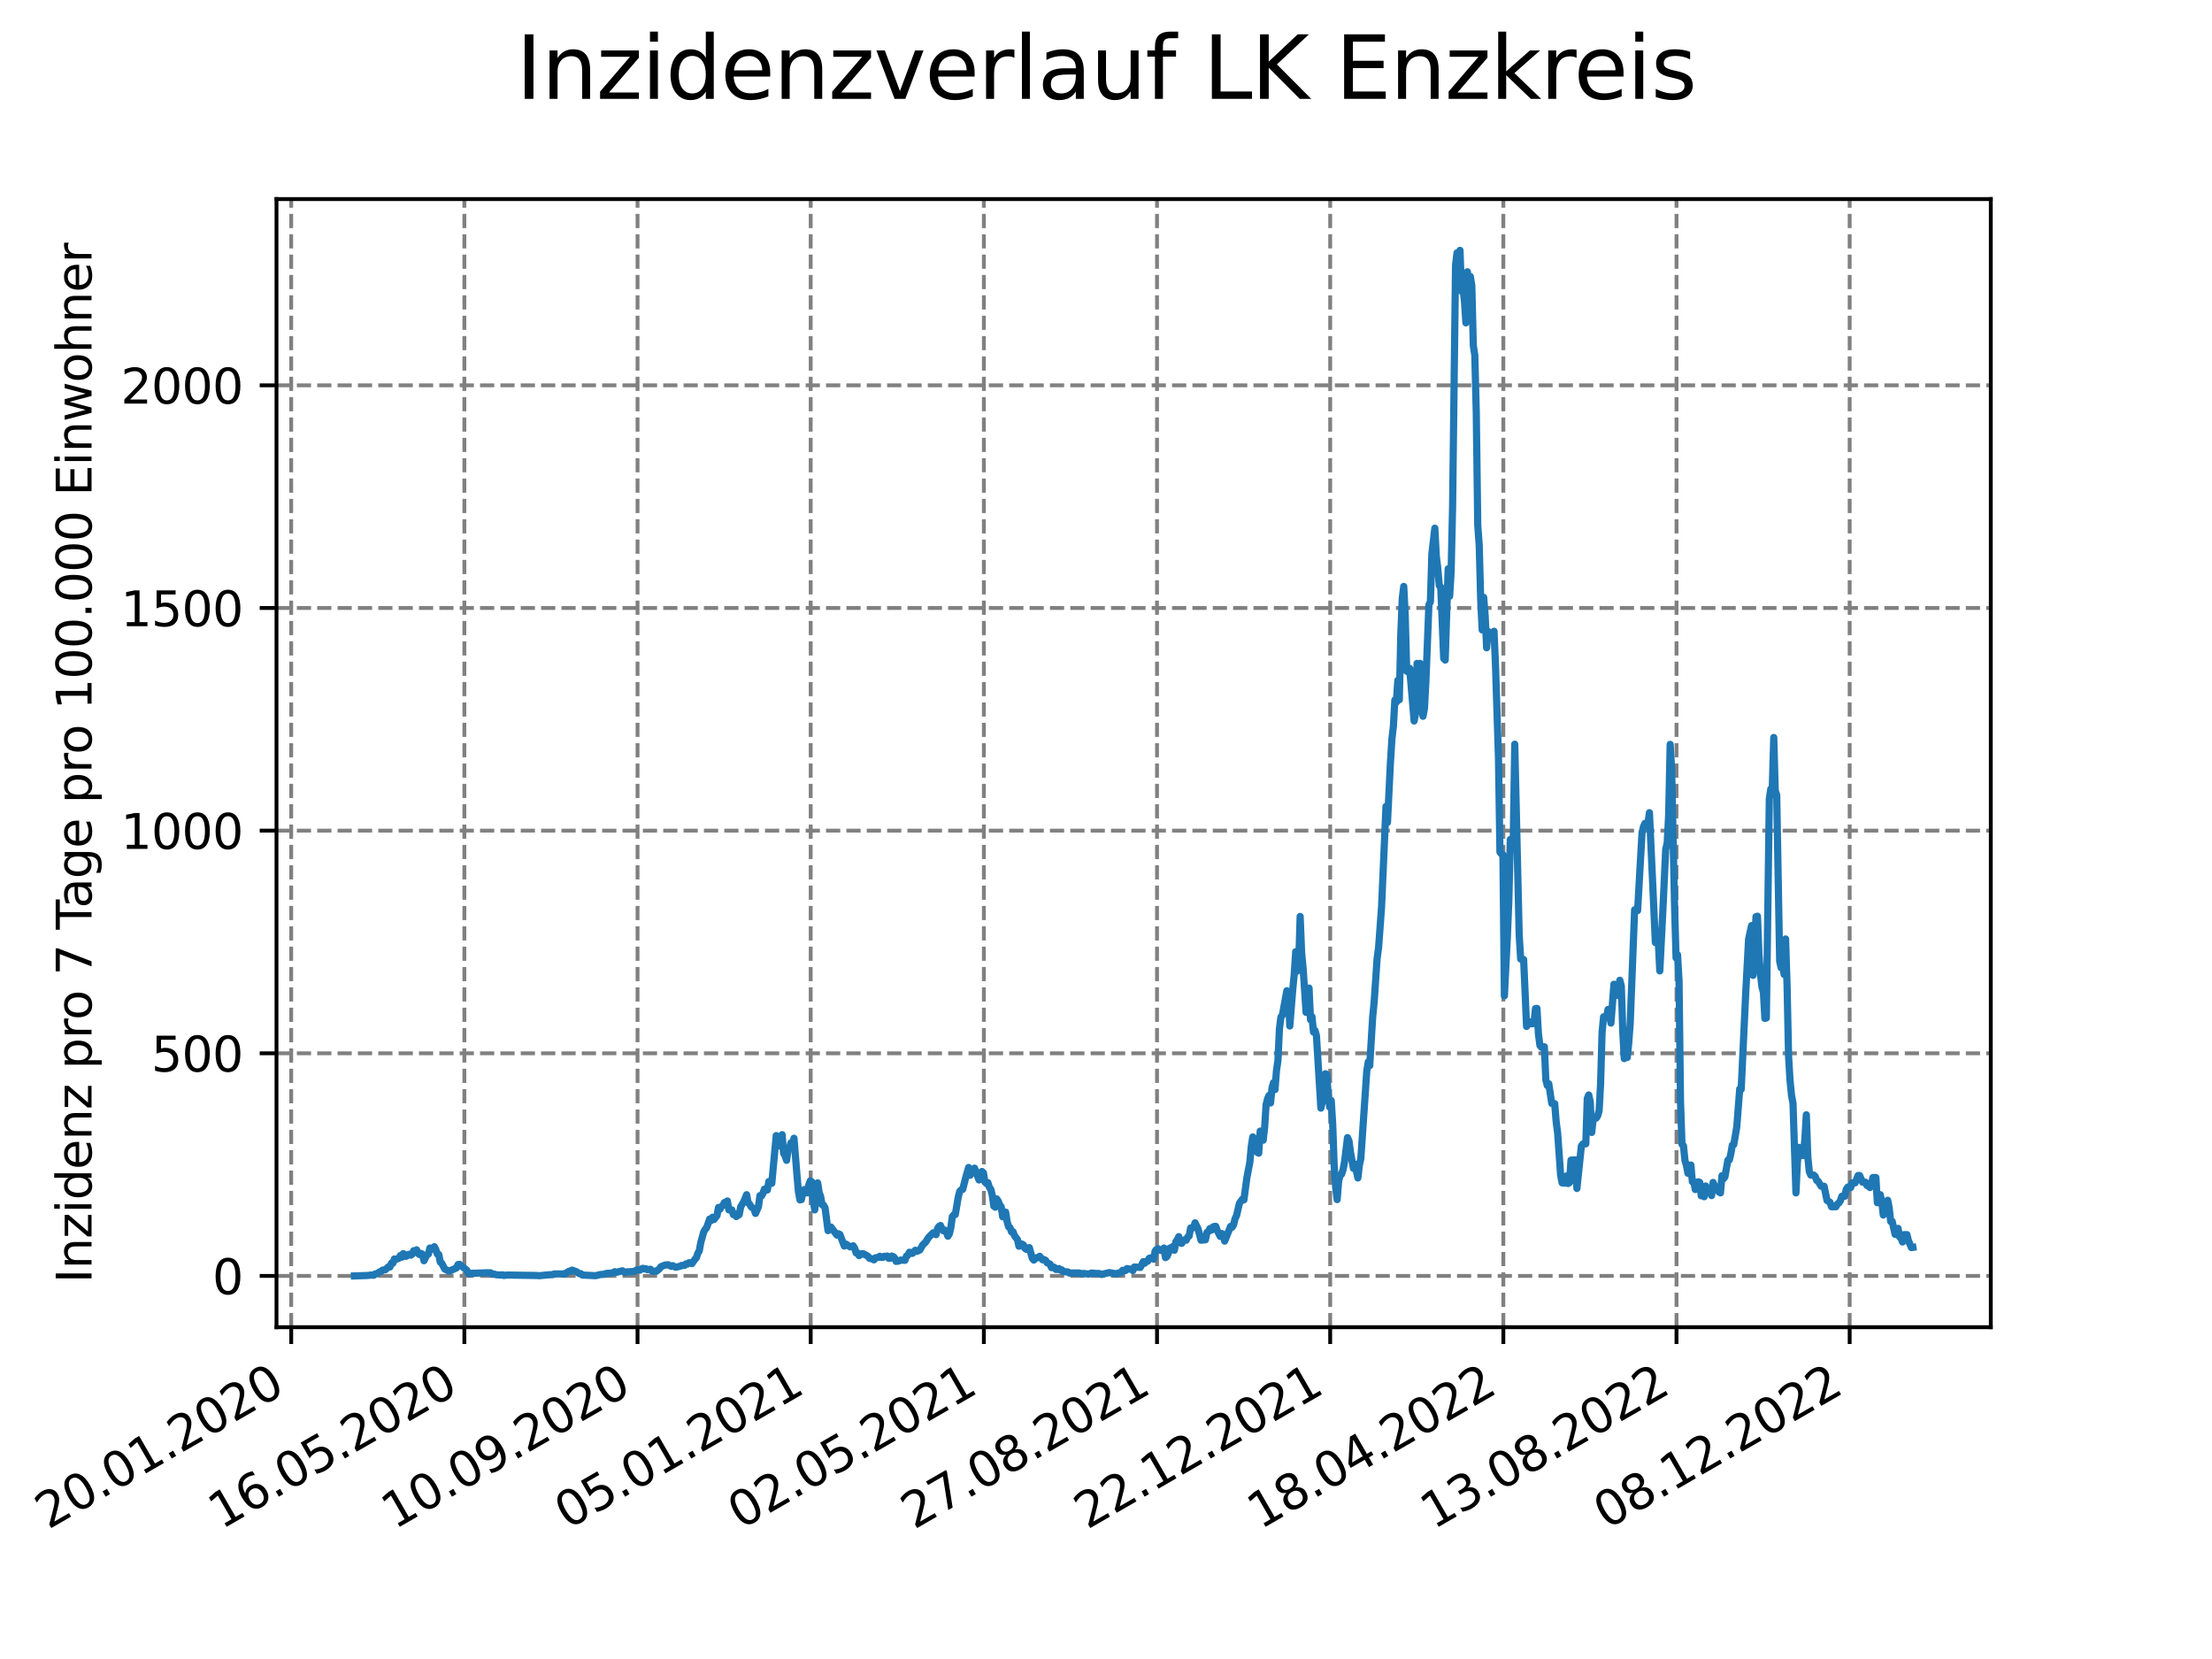 <?xml version="1.0" encoding="utf-8" standalone="no"?>
<!DOCTYPE svg PUBLIC "-//W3C//DTD SVG 1.1//EN"
  "http://www.w3.org/Graphics/SVG/1.1/DTD/svg11.dtd">
<svg xmlns:xlink="http://www.w3.org/1999/xlink" width="460.8pt" height="345.6pt" viewBox="0 0 460.8 345.6" xmlns="http://www.w3.org/2000/svg" version="1.1">
 <defs>
  <style type="text/css">*{stroke-linejoin: round; stroke-linecap: butt}</style>
 </defs>
 <g id="figure_1">
  <g id="patch_1">
   <path d="M 0 345.6 
L 460.8 345.6 
L 460.8 0 
L 0 0 
z
" style="fill: #ffffff"/>
  </g>
  <g id="axes_1">
   <g id="patch_2">
    <path d="M 57.6 276.48 
L 414.72 276.48 
L 414.72 41.472 
L 57.6 41.472 
z
" style="fill: #ffffff"/>
   </g>
   <g id="matplotlib.axis_1">
    <g id="xtick_1">
     <g id="line2d_1">
      <path d="M 60.665 276.48 
L 60.665 41.472 
" clip-path="url(#p23dcf745fb)" style="fill: none; stroke-dasharray: 2.96,1.28; stroke-dashoffset: 0; stroke: #808080; stroke-width: 0.8"/>
     </g>
     <g id="line2d_2">
      <defs>
       <path id="mf1418460cc" d="M 0 0 
L 0 3.5 
" style="stroke: #000000; stroke-width: 0.8"/>
      </defs>
      <g>
       <use xlink:href="#mf1418460cc" x="60.665" y="276.48" style="stroke: #000000; stroke-width: 0.8"/>
      </g>
     </g>
     <g id="text_1">
      <!-- 20.01.2020 -->
      <g transform="translate(10.04 318.689) rotate(-30) scale(0.1 -0.1)">
       <defs>
        <path id="DejaVuSans-32" d="M 1228 531 
L 3431 531 
L 3431 0 
L 469 0 
L 469 531 
Q 828 903 1448 1529 
Q 2069 2156 2228 2338 
Q 2531 2678 2651 2914 
Q 2772 3150 2772 3378 
Q 2772 3750 2511 3984 
Q 2250 4219 1831 4219 
Q 1534 4219 1204 4116 
Q 875 4013 500 3803 
L 500 4441 
Q 881 4594 1212 4672 
Q 1544 4750 1819 4750 
Q 2544 4750 2975 4387 
Q 3406 4025 3406 3419 
Q 3406 3131 3298 2873 
Q 3191 2616 2906 2266 
Q 2828 2175 2409 1742 
Q 1991 1309 1228 531 
z
" transform="scale(0.016)"/>
        <path id="DejaVuSans-30" d="M 2034 4250 
Q 1547 4250 1301 3770 
Q 1056 3291 1056 2328 
Q 1056 1369 1301 889 
Q 1547 409 2034 409 
Q 2525 409 2770 889 
Q 3016 1369 3016 2328 
Q 3016 3291 2770 3770 
Q 2525 4250 2034 4250 
z
M 2034 4750 
Q 2819 4750 3233 4129 
Q 3647 3509 3647 2328 
Q 3647 1150 3233 529 
Q 2819 -91 2034 -91 
Q 1250 -91 836 529 
Q 422 1150 422 2328 
Q 422 3509 836 4129 
Q 1250 4750 2034 4750 
z
" transform="scale(0.016)"/>
        <path id="DejaVuSans-2e" d="M 684 794 
L 1344 794 
L 1344 0 
L 684 0 
L 684 794 
z
" transform="scale(0.016)"/>
        <path id="DejaVuSans-31" d="M 794 531 
L 1825 531 
L 1825 4091 
L 703 3866 
L 703 4441 
L 1819 4666 
L 2450 4666 
L 2450 531 
L 3481 531 
L 3481 0 
L 794 0 
L 794 531 
z
" transform="scale(0.016)"/>
       </defs>
       <use xlink:href="#DejaVuSans-32"/>
       <use xlink:href="#DejaVuSans-30" x="63.623"/>
       <use xlink:href="#DejaVuSans-2e" x="127.246"/>
       <use xlink:href="#DejaVuSans-30" x="159.033"/>
       <use xlink:href="#DejaVuSans-31" x="222.656"/>
       <use xlink:href="#DejaVuSans-2e" x="286.279"/>
       <use xlink:href="#DejaVuSans-32" x="318.066"/>
       <use xlink:href="#DejaVuSans-30" x="381.689"/>
       <use xlink:href="#DejaVuSans-32" x="445.312"/>
       <use xlink:href="#DejaVuSans-30" x="508.936"/>
      </g>
     </g>
    </g>
    <g id="xtick_2">
     <g id="line2d_3">
      <path d="M 96.738 276.48 
L 96.738 41.472 
" clip-path="url(#p23dcf745fb)" style="fill: none; stroke-dasharray: 2.96,1.28; stroke-dashoffset: 0; stroke: #808080; stroke-width: 0.8"/>
     </g>
     <g id="line2d_4">
      <g>
       <use xlink:href="#mf1418460cc" x="96.738" y="276.48" style="stroke: #000000; stroke-width: 0.8"/>
      </g>
     </g>
     <g id="text_2">
      <!-- 16.05.2020 -->
      <g transform="translate(46.113 318.689) rotate(-30) scale(0.1 -0.1)">
       <defs>
        <path id="DejaVuSans-36" d="M 2113 2584 
Q 1688 2584 1439 2293 
Q 1191 2003 1191 1497 
Q 1191 994 1439 701 
Q 1688 409 2113 409 
Q 2538 409 2786 701 
Q 3034 994 3034 1497 
Q 3034 2003 2786 2293 
Q 2538 2584 2113 2584 
z
M 3366 4563 
L 3366 3988 
Q 3128 4100 2886 4159 
Q 2644 4219 2406 4219 
Q 1781 4219 1451 3797 
Q 1122 3375 1075 2522 
Q 1259 2794 1537 2939 
Q 1816 3084 2150 3084 
Q 2853 3084 3261 2657 
Q 3669 2231 3669 1497 
Q 3669 778 3244 343 
Q 2819 -91 2113 -91 
Q 1303 -91 875 529 
Q 447 1150 447 2328 
Q 447 3434 972 4092 
Q 1497 4750 2381 4750 
Q 2619 4750 2861 4703 
Q 3103 4656 3366 4563 
z
" transform="scale(0.016)"/>
        <path id="DejaVuSans-35" d="M 691 4666 
L 3169 4666 
L 3169 4134 
L 1269 4134 
L 1269 2991 
Q 1406 3038 1543 3061 
Q 1681 3084 1819 3084 
Q 2600 3084 3056 2656 
Q 3513 2228 3513 1497 
Q 3513 744 3044 326 
Q 2575 -91 1722 -91 
Q 1428 -91 1123 -41 
Q 819 9 494 109 
L 494 744 
Q 775 591 1075 516 
Q 1375 441 1709 441 
Q 2250 441 2565 725 
Q 2881 1009 2881 1497 
Q 2881 1984 2565 2268 
Q 2250 2553 1709 2553 
Q 1456 2553 1204 2497 
Q 953 2441 691 2322 
L 691 4666 
z
" transform="scale(0.016)"/>
       </defs>
       <use xlink:href="#DejaVuSans-31"/>
       <use xlink:href="#DejaVuSans-36" x="63.623"/>
       <use xlink:href="#DejaVuSans-2e" x="127.246"/>
       <use xlink:href="#DejaVuSans-30" x="159.033"/>
       <use xlink:href="#DejaVuSans-35" x="222.656"/>
       <use xlink:href="#DejaVuSans-2e" x="286.279"/>
       <use xlink:href="#DejaVuSans-32" x="318.066"/>
       <use xlink:href="#DejaVuSans-30" x="381.689"/>
       <use xlink:href="#DejaVuSans-32" x="445.312"/>
       <use xlink:href="#DejaVuSans-30" x="508.936"/>
      </g>
     </g>
    </g>
    <g id="xtick_3">
     <g id="line2d_5">
      <path d="M 132.811 276.48 
L 132.811 41.472 
" clip-path="url(#p23dcf745fb)" style="fill: none; stroke-dasharray: 2.96,1.28; stroke-dashoffset: 0; stroke: #808080; stroke-width: 0.8"/>
     </g>
     <g id="line2d_6">
      <g>
       <use xlink:href="#mf1418460cc" x="132.811" y="276.48" style="stroke: #000000; stroke-width: 0.8"/>
      </g>
     </g>
     <g id="text_3">
      <!-- 10.09.2020 -->
      <g transform="translate(82.185 318.689) rotate(-30) scale(0.1 -0.1)">
       <defs>
        <path id="DejaVuSans-39" d="M 703 97 
L 703 672 
Q 941 559 1184 500 
Q 1428 441 1663 441 
Q 2288 441 2617 861 
Q 2947 1281 2994 2138 
Q 2813 1869 2534 1725 
Q 2256 1581 1919 1581 
Q 1219 1581 811 2004 
Q 403 2428 403 3163 
Q 403 3881 828 4315 
Q 1253 4750 1959 4750 
Q 2769 4750 3195 4129 
Q 3622 3509 3622 2328 
Q 3622 1225 3098 567 
Q 2575 -91 1691 -91 
Q 1453 -91 1209 -44 
Q 966 3 703 97 
z
M 1959 2075 
Q 2384 2075 2632 2365 
Q 2881 2656 2881 3163 
Q 2881 3666 2632 3958 
Q 2384 4250 1959 4250 
Q 1534 4250 1286 3958 
Q 1038 3666 1038 3163 
Q 1038 2656 1286 2365 
Q 1534 2075 1959 2075 
z
" transform="scale(0.016)"/>
       </defs>
       <use xlink:href="#DejaVuSans-31"/>
       <use xlink:href="#DejaVuSans-30" x="63.623"/>
       <use xlink:href="#DejaVuSans-2e" x="127.246"/>
       <use xlink:href="#DejaVuSans-30" x="159.033"/>
       <use xlink:href="#DejaVuSans-39" x="222.656"/>
       <use xlink:href="#DejaVuSans-2e" x="286.279"/>
       <use xlink:href="#DejaVuSans-32" x="318.066"/>
       <use xlink:href="#DejaVuSans-30" x="381.689"/>
       <use xlink:href="#DejaVuSans-32" x="445.312"/>
       <use xlink:href="#DejaVuSans-30" x="508.936"/>
      </g>
     </g>
    </g>
    <g id="xtick_4">
     <g id="line2d_7">
      <path d="M 168.883 276.48 
L 168.883 41.472 
" clip-path="url(#p23dcf745fb)" style="fill: none; stroke-dasharray: 2.96,1.28; stroke-dashoffset: 0; stroke: #808080; stroke-width: 0.8"/>
     </g>
     <g id="line2d_8">
      <g>
       <use xlink:href="#mf1418460cc" x="168.883" y="276.48" style="stroke: #000000; stroke-width: 0.8"/>
      </g>
     </g>
     <g id="text_4">
      <!-- 05.01.2021 -->
      <g transform="translate(118.258 318.689) rotate(-30) scale(0.1 -0.1)">
       <use xlink:href="#DejaVuSans-30"/>
       <use xlink:href="#DejaVuSans-35" x="63.623"/>
       <use xlink:href="#DejaVuSans-2e" x="127.246"/>
       <use xlink:href="#DejaVuSans-30" x="159.033"/>
       <use xlink:href="#DejaVuSans-31" x="222.656"/>
       <use xlink:href="#DejaVuSans-2e" x="286.279"/>
       <use xlink:href="#DejaVuSans-32" x="318.066"/>
       <use xlink:href="#DejaVuSans-30" x="381.689"/>
       <use xlink:href="#DejaVuSans-32" x="445.312"/>
       <use xlink:href="#DejaVuSans-31" x="508.936"/>
      </g>
     </g>
    </g>
    <g id="xtick_5">
     <g id="line2d_9">
      <path d="M 204.956 276.48 
L 204.956 41.472 
" clip-path="url(#p23dcf745fb)" style="fill: none; stroke-dasharray: 2.96,1.28; stroke-dashoffset: 0; stroke: #808080; stroke-width: 0.8"/>
     </g>
     <g id="line2d_10">
      <g>
       <use xlink:href="#mf1418460cc" x="204.956" y="276.48" style="stroke: #000000; stroke-width: 0.8"/>
      </g>
     </g>
     <g id="text_5">
      <!-- 02.05.2021 -->
      <g transform="translate(154.331 318.689) rotate(-30) scale(0.1 -0.1)">
       <use xlink:href="#DejaVuSans-30"/>
       <use xlink:href="#DejaVuSans-32" x="63.623"/>
       <use xlink:href="#DejaVuSans-2e" x="127.246"/>
       <use xlink:href="#DejaVuSans-30" x="159.033"/>
       <use xlink:href="#DejaVuSans-35" x="222.656"/>
       <use xlink:href="#DejaVuSans-2e" x="286.279"/>
       <use xlink:href="#DejaVuSans-32" x="318.066"/>
       <use xlink:href="#DejaVuSans-30" x="381.689"/>
       <use xlink:href="#DejaVuSans-32" x="445.312"/>
       <use xlink:href="#DejaVuSans-31" x="508.936"/>
      </g>
     </g>
    </g>
    <g id="xtick_6">
     <g id="line2d_11">
      <path d="M 241.029 276.48 
L 241.029 41.472 
" clip-path="url(#p23dcf745fb)" style="fill: none; stroke-dasharray: 2.96,1.28; stroke-dashoffset: 0; stroke: #808080; stroke-width: 0.8"/>
     </g>
     <g id="line2d_12">
      <g>
       <use xlink:href="#mf1418460cc" x="241.029" y="276.48" style="stroke: #000000; stroke-width: 0.8"/>
      </g>
     </g>
     <g id="text_6">
      <!-- 27.08.2021 -->
      <g transform="translate(190.404 318.689) rotate(-30) scale(0.1 -0.1)">
       <defs>
        <path id="DejaVuSans-37" d="M 525 4666 
L 3525 4666 
L 3525 4397 
L 1831 0 
L 1172 0 
L 2766 4134 
L 525 4134 
L 525 4666 
z
" transform="scale(0.016)"/>
        <path id="DejaVuSans-38" d="M 2034 2216 
Q 1584 2216 1326 1975 
Q 1069 1734 1069 1313 
Q 1069 891 1326 650 
Q 1584 409 2034 409 
Q 2484 409 2743 651 
Q 3003 894 3003 1313 
Q 3003 1734 2745 1975 
Q 2488 2216 2034 2216 
z
M 1403 2484 
Q 997 2584 770 2862 
Q 544 3141 544 3541 
Q 544 4100 942 4425 
Q 1341 4750 2034 4750 
Q 2731 4750 3128 4425 
Q 3525 4100 3525 3541 
Q 3525 3141 3298 2862 
Q 3072 2584 2669 2484 
Q 3125 2378 3379 2068 
Q 3634 1759 3634 1313 
Q 3634 634 3220 271 
Q 2806 -91 2034 -91 
Q 1263 -91 848 271 
Q 434 634 434 1313 
Q 434 1759 690 2068 
Q 947 2378 1403 2484 
z
M 1172 3481 
Q 1172 3119 1398 2916 
Q 1625 2713 2034 2713 
Q 2441 2713 2670 2916 
Q 2900 3119 2900 3481 
Q 2900 3844 2670 4047 
Q 2441 4250 2034 4250 
Q 1625 4250 1398 4047 
Q 1172 3844 1172 3481 
z
" transform="scale(0.016)"/>
       </defs>
       <use xlink:href="#DejaVuSans-32"/>
       <use xlink:href="#DejaVuSans-37" x="63.623"/>
       <use xlink:href="#DejaVuSans-2e" x="127.246"/>
       <use xlink:href="#DejaVuSans-30" x="159.033"/>
       <use xlink:href="#DejaVuSans-38" x="222.656"/>
       <use xlink:href="#DejaVuSans-2e" x="286.279"/>
       <use xlink:href="#DejaVuSans-32" x="318.066"/>
       <use xlink:href="#DejaVuSans-30" x="381.689"/>
       <use xlink:href="#DejaVuSans-32" x="445.312"/>
       <use xlink:href="#DejaVuSans-31" x="508.936"/>
      </g>
     </g>
    </g>
    <g id="xtick_7">
     <g id="line2d_13">
      <path d="M 277.102 276.48 
L 277.102 41.472 
" clip-path="url(#p23dcf745fb)" style="fill: none; stroke-dasharray: 2.96,1.28; stroke-dashoffset: 0; stroke: #808080; stroke-width: 0.8"/>
     </g>
     <g id="line2d_14">
      <g>
       <use xlink:href="#mf1418460cc" x="277.102" y="276.48" style="stroke: #000000; stroke-width: 0.8"/>
      </g>
     </g>
     <g id="text_7">
      <!-- 22.12.2021 -->
      <g transform="translate(226.476 318.689) rotate(-30) scale(0.1 -0.1)">
       <use xlink:href="#DejaVuSans-32"/>
       <use xlink:href="#DejaVuSans-32" x="63.623"/>
       <use xlink:href="#DejaVuSans-2e" x="127.246"/>
       <use xlink:href="#DejaVuSans-31" x="159.033"/>
       <use xlink:href="#DejaVuSans-32" x="222.656"/>
       <use xlink:href="#DejaVuSans-2e" x="286.279"/>
       <use xlink:href="#DejaVuSans-32" x="318.066"/>
       <use xlink:href="#DejaVuSans-30" x="381.689"/>
       <use xlink:href="#DejaVuSans-32" x="445.312"/>
       <use xlink:href="#DejaVuSans-31" x="508.936"/>
      </g>
     </g>
    </g>
    <g id="xtick_8">
     <g id="line2d_15">
      <path d="M 313.174 276.48 
L 313.174 41.472 
" clip-path="url(#p23dcf745fb)" style="fill: none; stroke-dasharray: 2.96,1.28; stroke-dashoffset: 0; stroke: #808080; stroke-width: 0.8"/>
     </g>
     <g id="line2d_16">
      <g>
       <use xlink:href="#mf1418460cc" x="313.174" y="276.48" style="stroke: #000000; stroke-width: 0.8"/>
      </g>
     </g>
     <g id="text_8">
      <!-- 18.04.2022 -->
      <g transform="translate(262.549 318.689) rotate(-30) scale(0.1 -0.1)">
       <defs>
        <path id="DejaVuSans-34" d="M 2419 4116 
L 825 1625 
L 2419 1625 
L 2419 4116 
z
M 2253 4666 
L 3047 4666 
L 3047 1625 
L 3713 1625 
L 3713 1100 
L 3047 1100 
L 3047 0 
L 2419 0 
L 2419 1100 
L 313 1100 
L 313 1709 
L 2253 4666 
z
" transform="scale(0.016)"/>
       </defs>
       <use xlink:href="#DejaVuSans-31"/>
       <use xlink:href="#DejaVuSans-38" x="63.623"/>
       <use xlink:href="#DejaVuSans-2e" x="127.246"/>
       <use xlink:href="#DejaVuSans-30" x="159.033"/>
       <use xlink:href="#DejaVuSans-34" x="222.656"/>
       <use xlink:href="#DejaVuSans-2e" x="286.279"/>
       <use xlink:href="#DejaVuSans-32" x="318.066"/>
       <use xlink:href="#DejaVuSans-30" x="381.689"/>
       <use xlink:href="#DejaVuSans-32" x="445.312"/>
       <use xlink:href="#DejaVuSans-32" x="508.936"/>
      </g>
     </g>
    </g>
    <g id="xtick_9">
     <g id="line2d_17">
      <path d="M 349.247 276.48 
L 349.247 41.472 
" clip-path="url(#p23dcf745fb)" style="fill: none; stroke-dasharray: 2.96,1.28; stroke-dashoffset: 0; stroke: #808080; stroke-width: 0.8"/>
     </g>
     <g id="line2d_18">
      <g>
       <use xlink:href="#mf1418460cc" x="349.247" y="276.48" style="stroke: #000000; stroke-width: 0.8"/>
      </g>
     </g>
     <g id="text_9">
      <!-- 13.08.2022 -->
      <g transform="translate(298.622 318.689) rotate(-30) scale(0.1 -0.1)">
       <defs>
        <path id="DejaVuSans-33" d="M 2597 2516 
Q 3050 2419 3304 2112 
Q 3559 1806 3559 1356 
Q 3559 666 3084 287 
Q 2609 -91 1734 -91 
Q 1441 -91 1130 -33 
Q 819 25 488 141 
L 488 750 
Q 750 597 1062 519 
Q 1375 441 1716 441 
Q 2309 441 2620 675 
Q 2931 909 2931 1356 
Q 2931 1769 2642 2001 
Q 2353 2234 1838 2234 
L 1294 2234 
L 1294 2753 
L 1863 2753 
Q 2328 2753 2575 2939 
Q 2822 3125 2822 3475 
Q 2822 3834 2567 4026 
Q 2313 4219 1838 4219 
Q 1578 4219 1281 4162 
Q 984 4106 628 3988 
L 628 4550 
Q 988 4650 1302 4700 
Q 1616 4750 1894 4750 
Q 2613 4750 3031 4423 
Q 3450 4097 3450 3541 
Q 3450 3153 3228 2886 
Q 3006 2619 2597 2516 
z
" transform="scale(0.016)"/>
       </defs>
       <use xlink:href="#DejaVuSans-31"/>
       <use xlink:href="#DejaVuSans-33" x="63.623"/>
       <use xlink:href="#DejaVuSans-2e" x="127.246"/>
       <use xlink:href="#DejaVuSans-30" x="159.033"/>
       <use xlink:href="#DejaVuSans-38" x="222.656"/>
       <use xlink:href="#DejaVuSans-2e" x="286.279"/>
       <use xlink:href="#DejaVuSans-32" x="318.066"/>
       <use xlink:href="#DejaVuSans-30" x="381.689"/>
       <use xlink:href="#DejaVuSans-32" x="445.312"/>
       <use xlink:href="#DejaVuSans-32" x="508.936"/>
      </g>
     </g>
    </g>
    <g id="xtick_10">
     <g id="line2d_19">
      <path d="M 385.32 276.48 
L 385.32 41.472 
" clip-path="url(#p23dcf745fb)" style="fill: none; stroke-dasharray: 2.96,1.28; stroke-dashoffset: 0; stroke: #808080; stroke-width: 0.8"/>
     </g>
     <g id="line2d_20">
      <g>
       <use xlink:href="#mf1418460cc" x="385.32" y="276.48" style="stroke: #000000; stroke-width: 0.8"/>
      </g>
     </g>
     <g id="text_10">
      <!-- 08.12.2022 -->
      <g transform="translate(334.694 318.689) rotate(-30) scale(0.1 -0.1)">
       <use xlink:href="#DejaVuSans-30"/>
       <use xlink:href="#DejaVuSans-38" x="63.623"/>
       <use xlink:href="#DejaVuSans-2e" x="127.246"/>
       <use xlink:href="#DejaVuSans-31" x="159.033"/>
       <use xlink:href="#DejaVuSans-32" x="222.656"/>
       <use xlink:href="#DejaVuSans-2e" x="286.279"/>
       <use xlink:href="#DejaVuSans-32" x="318.066"/>
       <use xlink:href="#DejaVuSans-30" x="381.689"/>
       <use xlink:href="#DejaVuSans-32" x="445.312"/>
       <use xlink:href="#DejaVuSans-32" x="508.936"/>
      </g>
     </g>
    </g>
   </g>
   <g id="matplotlib.axis_2">
    <g id="ytick_1">
     <g id="line2d_21">
      <path d="M 57.6 265.798 
L 414.72 265.798 
" clip-path="url(#p23dcf745fb)" style="fill: none; stroke-dasharray: 2.96,1.28; stroke-dashoffset: 0; stroke: #808080; stroke-width: 0.8"/>
     </g>
     <g id="line2d_22">
      <defs>
       <path id="m7617a4b801" d="M 0 0 
L -3.5 0 
" style="stroke: #000000; stroke-width: 0.8"/>
      </defs>
      <g>
       <use xlink:href="#m7617a4b801" x="57.6" y="265.798" style="stroke: #000000; stroke-width: 0.8"/>
      </g>
     </g>
     <g id="text_11">
      <!-- 0 -->
      <g transform="translate(44.237 269.597) scale(0.1 -0.1)">
       <use xlink:href="#DejaVuSans-30"/>
      </g>
     </g>
    </g>
    <g id="ytick_2">
     <g id="line2d_23">
      <path d="M 57.6 219.416 
L 414.72 219.416 
" clip-path="url(#p23dcf745fb)" style="fill: none; stroke-dasharray: 2.96,1.28; stroke-dashoffset: 0; stroke: #808080; stroke-width: 0.8"/>
     </g>
     <g id="line2d_24">
      <g>
       <use xlink:href="#m7617a4b801" x="57.6" y="219.416" style="stroke: #000000; stroke-width: 0.8"/>
      </g>
     </g>
     <g id="text_12">
      <!-- 500 -->
      <g transform="translate(31.512 223.216) scale(0.1 -0.1)">
       <use xlink:href="#DejaVuSans-35"/>
       <use xlink:href="#DejaVuSans-30" x="63.623"/>
       <use xlink:href="#DejaVuSans-30" x="127.246"/>
      </g>
     </g>
    </g>
    <g id="ytick_3">
     <g id="line2d_25">
      <path d="M 57.6 173.035 
L 414.72 173.035 
" clip-path="url(#p23dcf745fb)" style="fill: none; stroke-dasharray: 2.96,1.28; stroke-dashoffset: 0; stroke: #808080; stroke-width: 0.8"/>
     </g>
     <g id="line2d_26">
      <g>
       <use xlink:href="#m7617a4b801" x="57.6" y="173.035" style="stroke: #000000; stroke-width: 0.8"/>
      </g>
     </g>
     <g id="text_13">
      <!-- 1000 -->
      <g transform="translate(25.15 176.834) scale(0.1 -0.1)">
       <use xlink:href="#DejaVuSans-31"/>
       <use xlink:href="#DejaVuSans-30" x="63.623"/>
       <use xlink:href="#DejaVuSans-30" x="127.246"/>
       <use xlink:href="#DejaVuSans-30" x="190.869"/>
      </g>
     </g>
    </g>
    <g id="ytick_4">
     <g id="line2d_27">
      <path d="M 57.6 126.653 
L 414.72 126.653 
" clip-path="url(#p23dcf745fb)" style="fill: none; stroke-dasharray: 2.96,1.28; stroke-dashoffset: 0; stroke: #808080; stroke-width: 0.8"/>
     </g>
     <g id="line2d_28">
      <g>
       <use xlink:href="#m7617a4b801" x="57.6" y="126.653" style="stroke: #000000; stroke-width: 0.8"/>
      </g>
     </g>
     <g id="text_14">
      <!-- 1500 -->
      <g transform="translate(25.15 130.453) scale(0.1 -0.1)">
       <use xlink:href="#DejaVuSans-31"/>
       <use xlink:href="#DejaVuSans-35" x="63.623"/>
       <use xlink:href="#DejaVuSans-30" x="127.246"/>
       <use xlink:href="#DejaVuSans-30" x="190.869"/>
      </g>
     </g>
    </g>
    <g id="ytick_5">
     <g id="line2d_29">
      <path d="M 57.6 80.272 
L 414.72 80.272 
" clip-path="url(#p23dcf745fb)" style="fill: none; stroke-dasharray: 2.96,1.28; stroke-dashoffset: 0; stroke: #808080; stroke-width: 0.8"/>
     </g>
     <g id="line2d_30">
      <g>
       <use xlink:href="#m7617a4b801" x="57.6" y="80.272" style="stroke: #000000; stroke-width: 0.8"/>
      </g>
     </g>
     <g id="text_15">
      <!-- 2000 -->
      <g transform="translate(25.15 84.071) scale(0.1 -0.1)">
       <use xlink:href="#DejaVuSans-32"/>
       <use xlink:href="#DejaVuSans-30" x="63.623"/>
       <use xlink:href="#DejaVuSans-30" x="127.246"/>
       <use xlink:href="#DejaVuSans-30" x="190.869"/>
      </g>
     </g>
    </g>
    <g id="text_16">
     <!-- Inzidenz pro 7 Tage pro 100.000 Einwohner -->
     <g transform="translate(19.07 267.301) rotate(-90) scale(0.1 -0.1)">
      <defs>
       <path id="DejaVuSans-49" d="M 628 4666 
L 1259 4666 
L 1259 0 
L 628 0 
L 628 4666 
z
" transform="scale(0.016)"/>
       <path id="DejaVuSans-6e" d="M 3513 2113 
L 3513 0 
L 2938 0 
L 2938 2094 
Q 2938 2591 2744 2837 
Q 2550 3084 2163 3084 
Q 1697 3084 1428 2787 
Q 1159 2491 1159 1978 
L 1159 0 
L 581 0 
L 581 3500 
L 1159 3500 
L 1159 2956 
Q 1366 3272 1645 3428 
Q 1925 3584 2291 3584 
Q 2894 3584 3203 3211 
Q 3513 2838 3513 2113 
z
" transform="scale(0.016)"/>
       <path id="DejaVuSans-7a" d="M 353 3500 
L 3084 3500 
L 3084 2975 
L 922 459 
L 3084 459 
L 3084 0 
L 275 0 
L 275 525 
L 2438 3041 
L 353 3041 
L 353 3500 
z
" transform="scale(0.016)"/>
       <path id="DejaVuSans-69" d="M 603 3500 
L 1178 3500 
L 1178 0 
L 603 0 
L 603 3500 
z
M 603 4863 
L 1178 4863 
L 1178 4134 
L 603 4134 
L 603 4863 
z
" transform="scale(0.016)"/>
       <path id="DejaVuSans-64" d="M 2906 2969 
L 2906 4863 
L 3481 4863 
L 3481 0 
L 2906 0 
L 2906 525 
Q 2725 213 2448 61 
Q 2172 -91 1784 -91 
Q 1150 -91 751 415 
Q 353 922 353 1747 
Q 353 2572 751 3078 
Q 1150 3584 1784 3584 
Q 2172 3584 2448 3432 
Q 2725 3281 2906 2969 
z
M 947 1747 
Q 947 1113 1208 752 
Q 1469 391 1925 391 
Q 2381 391 2643 752 
Q 2906 1113 2906 1747 
Q 2906 2381 2643 2742 
Q 2381 3103 1925 3103 
Q 1469 3103 1208 2742 
Q 947 2381 947 1747 
z
" transform="scale(0.016)"/>
       <path id="DejaVuSans-65" d="M 3597 1894 
L 3597 1613 
L 953 1613 
Q 991 1019 1311 708 
Q 1631 397 2203 397 
Q 2534 397 2845 478 
Q 3156 559 3463 722 
L 3463 178 
Q 3153 47 2828 -22 
Q 2503 -91 2169 -91 
Q 1331 -91 842 396 
Q 353 884 353 1716 
Q 353 2575 817 3079 
Q 1281 3584 2069 3584 
Q 2775 3584 3186 3129 
Q 3597 2675 3597 1894 
z
M 3022 2063 
Q 3016 2534 2758 2815 
Q 2500 3097 2075 3097 
Q 1594 3097 1305 2825 
Q 1016 2553 972 2059 
L 3022 2063 
z
" transform="scale(0.016)"/>
       <path id="DejaVuSans-20" transform="scale(0.016)"/>
       <path id="DejaVuSans-70" d="M 1159 525 
L 1159 -1331 
L 581 -1331 
L 581 3500 
L 1159 3500 
L 1159 2969 
Q 1341 3281 1617 3432 
Q 1894 3584 2278 3584 
Q 2916 3584 3314 3078 
Q 3713 2572 3713 1747 
Q 3713 922 3314 415 
Q 2916 -91 2278 -91 
Q 1894 -91 1617 61 
Q 1341 213 1159 525 
z
M 3116 1747 
Q 3116 2381 2855 2742 
Q 2594 3103 2138 3103 
Q 1681 3103 1420 2742 
Q 1159 2381 1159 1747 
Q 1159 1113 1420 752 
Q 1681 391 2138 391 
Q 2594 391 2855 752 
Q 3116 1113 3116 1747 
z
" transform="scale(0.016)"/>
       <path id="DejaVuSans-72" d="M 2631 2963 
Q 2534 3019 2420 3045 
Q 2306 3072 2169 3072 
Q 1681 3072 1420 2755 
Q 1159 2438 1159 1844 
L 1159 0 
L 581 0 
L 581 3500 
L 1159 3500 
L 1159 2956 
Q 1341 3275 1631 3429 
Q 1922 3584 2338 3584 
Q 2397 3584 2469 3576 
Q 2541 3569 2628 3553 
L 2631 2963 
z
" transform="scale(0.016)"/>
       <path id="DejaVuSans-6f" d="M 1959 3097 
Q 1497 3097 1228 2736 
Q 959 2375 959 1747 
Q 959 1119 1226 758 
Q 1494 397 1959 397 
Q 2419 397 2687 759 
Q 2956 1122 2956 1747 
Q 2956 2369 2687 2733 
Q 2419 3097 1959 3097 
z
M 1959 3584 
Q 2709 3584 3137 3096 
Q 3566 2609 3566 1747 
Q 3566 888 3137 398 
Q 2709 -91 1959 -91 
Q 1206 -91 779 398 
Q 353 888 353 1747 
Q 353 2609 779 3096 
Q 1206 3584 1959 3584 
z
" transform="scale(0.016)"/>
       <path id="DejaVuSans-54" d="M -19 4666 
L 3928 4666 
L 3928 4134 
L 2272 4134 
L 2272 0 
L 1638 0 
L 1638 4134 
L -19 4134 
L -19 4666 
z
" transform="scale(0.016)"/>
       <path id="DejaVuSans-61" d="M 2194 1759 
Q 1497 1759 1228 1600 
Q 959 1441 959 1056 
Q 959 750 1161 570 
Q 1363 391 1709 391 
Q 2188 391 2477 730 
Q 2766 1069 2766 1631 
L 2766 1759 
L 2194 1759 
z
M 3341 1997 
L 3341 0 
L 2766 0 
L 2766 531 
Q 2569 213 2275 61 
Q 1981 -91 1556 -91 
Q 1019 -91 701 211 
Q 384 513 384 1019 
Q 384 1609 779 1909 
Q 1175 2209 1959 2209 
L 2766 2209 
L 2766 2266 
Q 2766 2663 2505 2880 
Q 2244 3097 1772 3097 
Q 1472 3097 1187 3025 
Q 903 2953 641 2809 
L 641 3341 
Q 956 3463 1253 3523 
Q 1550 3584 1831 3584 
Q 2591 3584 2966 3190 
Q 3341 2797 3341 1997 
z
" transform="scale(0.016)"/>
       <path id="DejaVuSans-67" d="M 2906 1791 
Q 2906 2416 2648 2759 
Q 2391 3103 1925 3103 
Q 1463 3103 1205 2759 
Q 947 2416 947 1791 
Q 947 1169 1205 825 
Q 1463 481 1925 481 
Q 2391 481 2648 825 
Q 2906 1169 2906 1791 
z
M 3481 434 
Q 3481 -459 3084 -895 
Q 2688 -1331 1869 -1331 
Q 1566 -1331 1297 -1286 
Q 1028 -1241 775 -1147 
L 775 -588 
Q 1028 -725 1275 -790 
Q 1522 -856 1778 -856 
Q 2344 -856 2625 -561 
Q 2906 -266 2906 331 
L 2906 616 
Q 2728 306 2450 153 
Q 2172 0 1784 0 
Q 1141 0 747 490 
Q 353 981 353 1791 
Q 353 2603 747 3093 
Q 1141 3584 1784 3584 
Q 2172 3584 2450 3431 
Q 2728 3278 2906 2969 
L 2906 3500 
L 3481 3500 
L 3481 434 
z
" transform="scale(0.016)"/>
       <path id="DejaVuSans-45" d="M 628 4666 
L 3578 4666 
L 3578 4134 
L 1259 4134 
L 1259 2753 
L 3481 2753 
L 3481 2222 
L 1259 2222 
L 1259 531 
L 3634 531 
L 3634 0 
L 628 0 
L 628 4666 
z
" transform="scale(0.016)"/>
       <path id="DejaVuSans-77" d="M 269 3500 
L 844 3500 
L 1563 769 
L 2278 3500 
L 2956 3500 
L 3675 769 
L 4391 3500 
L 4966 3500 
L 4050 0 
L 3372 0 
L 2619 2869 
L 1863 0 
L 1184 0 
L 269 3500 
z
" transform="scale(0.016)"/>
       <path id="DejaVuSans-68" d="M 3513 2113 
L 3513 0 
L 2938 0 
L 2938 2094 
Q 2938 2591 2744 2837 
Q 2550 3084 2163 3084 
Q 1697 3084 1428 2787 
Q 1159 2491 1159 1978 
L 1159 0 
L 581 0 
L 581 4863 
L 1159 4863 
L 1159 2956 
Q 1366 3272 1645 3428 
Q 1925 3584 2291 3584 
Q 2894 3584 3203 3211 
Q 3513 2838 3513 2113 
z
" transform="scale(0.016)"/>
      </defs>
      <use xlink:href="#DejaVuSans-49"/>
      <use xlink:href="#DejaVuSans-6e" x="29.492"/>
      <use xlink:href="#DejaVuSans-7a" x="92.871"/>
      <use xlink:href="#DejaVuSans-69" x="145.361"/>
      <use xlink:href="#DejaVuSans-64" x="173.145"/>
      <use xlink:href="#DejaVuSans-65" x="236.621"/>
      <use xlink:href="#DejaVuSans-6e" x="298.145"/>
      <use xlink:href="#DejaVuSans-7a" x="361.523"/>
      <use xlink:href="#DejaVuSans-20" x="414.014"/>
      <use xlink:href="#DejaVuSans-70" x="445.801"/>
      <use xlink:href="#DejaVuSans-72" x="509.277"/>
      <use xlink:href="#DejaVuSans-6f" x="548.141"/>
      <use xlink:href="#DejaVuSans-20" x="609.322"/>
      <use xlink:href="#DejaVuSans-37" x="641.109"/>
      <use xlink:href="#DejaVuSans-20" x="704.732"/>
      <use xlink:href="#DejaVuSans-54" x="736.52"/>
      <use xlink:href="#DejaVuSans-61" x="781.104"/>
      <use xlink:href="#DejaVuSans-67" x="842.383"/>
      <use xlink:href="#DejaVuSans-65" x="905.859"/>
      <use xlink:href="#DejaVuSans-20" x="967.383"/>
      <use xlink:href="#DejaVuSans-70" x="999.17"/>
      <use xlink:href="#DejaVuSans-72" x="1062.646"/>
      <use xlink:href="#DejaVuSans-6f" x="1101.51"/>
      <use xlink:href="#DejaVuSans-20" x="1162.691"/>
      <use xlink:href="#DejaVuSans-31" x="1194.479"/>
      <use xlink:href="#DejaVuSans-30" x="1258.102"/>
      <use xlink:href="#DejaVuSans-30" x="1321.725"/>
      <use xlink:href="#DejaVuSans-2e" x="1385.348"/>
      <use xlink:href="#DejaVuSans-30" x="1417.135"/>
      <use xlink:href="#DejaVuSans-30" x="1480.758"/>
      <use xlink:href="#DejaVuSans-30" x="1544.381"/>
      <use xlink:href="#DejaVuSans-20" x="1608.004"/>
      <use xlink:href="#DejaVuSans-45" x="1639.791"/>
      <use xlink:href="#DejaVuSans-69" x="1702.975"/>
      <use xlink:href="#DejaVuSans-6e" x="1730.758"/>
      <use xlink:href="#DejaVuSans-77" x="1794.137"/>
      <use xlink:href="#DejaVuSans-6f" x="1875.924"/>
      <use xlink:href="#DejaVuSans-68" x="1937.105"/>
      <use xlink:href="#DejaVuSans-6e" x="2000.484"/>
      <use xlink:href="#DejaVuSans-65" x="2063.863"/>
      <use xlink:href="#DejaVuSans-72" x="2125.387"/>
     </g>
    </g>
   </g>
   <g id="line2d_31">
    <path d="M 73.833 265.798 
L 76.608 265.705 
L 77.224 265.612 
L 77.841 265.658 
L 78.149 265.379 
L 78.457 265.379 
L 79.074 264.961 
L 79.382 264.868 
L 79.691 264.589 
L 80.307 264.496 
L 80.924 263.892 
L 81.232 263.938 
L 81.541 263.148 
L 81.849 263.148 
L 82.157 262.265 
L 82.466 262.358 
L 83.082 262.126 
L 83.39 261.568 
L 83.699 261.893 
L 84.007 261.149 
L 84.315 261.707 
L 84.624 261.707 
L 84.932 261.382 
L 85.24 261.289 
L 85.549 261.475 
L 85.857 261.289 
L 86.165 260.545 
L 86.474 260.685 
L 86.782 260.359 
L 87.09 261.103 
L 87.399 261.335 
L 87.707 261.103 
L 88.015 261.289 
L 88.323 262.637 
L 88.94 261.382 
L 89.248 261.242 
L 89.557 259.987 
L 89.865 260.266 
L 90.482 259.708 
L 90.79 260.313 
L 91.098 261.242 
L 91.407 261.335 
L 91.715 262.916 
L 92.023 263.148 
L 92.64 264.357 
L 93.565 264.822 
L 95.106 264.124 
L 95.415 263.427 
L 95.723 263.381 
L 97.265 264.636 
L 97.573 265.333 
L 97.881 265.379 
L 98.19 265.24 
L 98.806 265.24 
L 101.273 265.147 
L 101.889 265.147 
L 102.198 265.147 
L 102.506 265.426 
L 102.814 265.379 
L 103.431 265.565 
L 104.356 265.612 
L 104.664 265.565 
L 104.972 265.705 
L 105.589 265.612 
L 111.755 265.705 
L 112.372 265.751 
L 114.222 265.565 
L 115.147 265.519 
L 115.455 265.379 
L 117.613 265.379 
L 118.538 264.822 
L 118.847 264.822 
L 119.155 264.589 
L 120.08 264.915 
L 120.696 265.333 
L 121.005 265.333 
L 121.313 265.612 
L 123.163 265.705 
L 124.088 265.751 
L 125.013 265.519 
L 125.938 265.426 
L 126.246 265.286 
L 127.479 265.194 
L 128.096 264.915 
L 128.404 265.054 
L 129.638 264.729 
L 130.254 265.101 
L 130.562 264.961 
L 132.104 264.868 
L 132.721 264.496 
L 133.337 264.589 
L 133.646 264.31 
L 133.954 264.217 
L 134.262 264.357 
L 134.571 264.31 
L 134.879 264.496 
L 135.496 264.403 
L 135.804 264.775 
L 136.112 264.868 
L 136.42 264.775 
L 136.729 264.822 
L 137.345 264.357 
L 137.654 263.892 
L 138.579 263.52 
L 139.195 263.474 
L 139.812 263.799 
L 140.12 263.66 
L 140.737 263.985 
L 141.662 263.799 
L 141.97 263.613 
L 142.587 263.613 
L 142.895 263.288 
L 143.203 263.334 
L 143.512 263.055 
L 143.82 263.055 
L 144.128 263.241 
L 144.745 262.358 
L 145.053 262.033 
L 145.362 261.103 
L 145.67 260.592 
L 145.978 258.872 
L 146.595 256.64 
L 146.903 256.083 
L 147.211 255.757 
L 147.828 253.944 
L 148.136 254.27 
L 148.445 253.572 
L 148.753 254.037 
L 149.37 253.2 
L 149.678 251.527 
L 149.986 251.899 
L 150.295 251.341 
L 150.603 251.109 
L 150.911 250.504 
L 151.22 250.597 
L 151.528 250.179 
L 151.836 252.038 
L 152.453 252.038 
L 152.761 253.015 
L 153.069 252.875 
L 153.378 253.433 
L 153.994 253.015 
L 154.303 251.388 
L 154.919 250.365 
L 155.536 248.877 
L 155.844 250.551 
L 156.153 250.83 
L 156.461 251.388 
L 157.077 251.852 
L 157.386 252.782 
L 158.002 251.388 
L 158.311 249.063 
L 158.619 249.156 
L 158.927 248.645 
L 159.236 247.715 
L 159.544 247.948 
L 159.852 247.901 
L 160.161 246.135 
L 160.469 246.181 
L 160.777 246.507 
L 161.702 236.559 
L 162.011 236.838 
L 162.627 238.79 
L 162.935 236.373 
L 163.244 240.278 
L 163.552 240.789 
L 163.86 241.719 
L 164.169 239.487 
L 164.477 239.023 
L 164.785 238.046 
L 165.094 238.465 
L 165.402 237.117 
L 166.019 244.74 
L 166.327 248.227 
L 166.635 249.947 
L 166.944 249.9 
L 167.252 248.459 
L 167.56 247.808 
L 167.868 248.366 
L 168.177 248.506 
L 168.485 246.832 
L 168.793 245.995 
L 169.102 246.181 
L 169.41 249.947 
L 169.718 252.038 
L 170.335 246.414 
L 170.643 248.413 
L 170.952 249.249 
L 171.26 250.969 
L 171.568 251.062 
L 171.877 251.62 
L 172.493 256.361 
L 172.801 256.129 
L 173.11 255.618 
L 174.343 257.291 
L 174.651 257.012 
L 174.96 257.152 
L 175.885 259.569 
L 176.193 259.151 
L 177.118 259.755 
L 177.426 259.708 
L 177.735 259.522 
L 178.043 260.034 
L 178.351 261.01 
L 178.659 261.01 
L 178.968 261.568 
L 179.584 261.149 
L 179.893 261.196 
L 180.818 261.707 
L 181.126 262.126 
L 181.743 262.265 
L 182.051 262.451 
L 182.359 262.033 
L 182.976 261.94 
L 183.284 261.707 
L 183.592 261.94 
L 183.901 261.94 
L 184.209 261.707 
L 184.517 261.754 
L 184.826 261.661 
L 185.134 262.126 
L 185.442 262.126 
L 185.751 261.661 
L 186.059 261.754 
L 186.367 262.033 
L 186.676 262.776 
L 187.292 262.683 
L 187.601 262.497 
L 188.526 262.544 
L 188.834 261.661 
L 189.142 261.475 
L 189.45 260.87 
L 189.759 260.917 
L 190.067 261.103 
L 190.684 260.452 
L 190.992 260.685 
L 191.609 260.406 
L 192.225 259.336 
L 192.842 258.732 
L 193.459 257.756 
L 194.383 256.826 
L 195 257.198 
L 195.308 255.897 
L 195.617 255.478 
L 195.925 255.292 
L 196.233 255.99 
L 196.542 256.408 
L 196.85 256.268 
L 197.158 256.687 
L 197.467 257.524 
L 197.775 257.012 
L 198.083 255.711 
L 198.392 253.433 
L 198.7 253.061 
L 199.008 253.015 
L 199.625 249.342 
L 199.933 248.18 
L 200.241 247.855 
L 200.55 247.762 
L 201.166 245.345 
L 201.783 243.206 
L 202.091 244.833 
L 203.016 243.346 
L 203.941 245.809 
L 204.25 244.415 
L 204.558 244.043 
L 204.866 244.322 
L 205.174 246.181 
L 205.483 246.553 
L 205.791 246.367 
L 206.099 247.343 
L 206.408 247.762 
L 206.716 249.017 
L 207.024 251.248 
L 207.333 251.481 
L 207.641 249.761 
L 207.949 250.225 
L 208.258 251.016 
L 208.566 251.388 
L 208.874 253.479 
L 209.183 252.596 
L 209.491 252.503 
L 209.799 254.456 
L 210.107 255.571 
L 210.416 255.757 
L 210.724 256.64 
L 211.032 256.594 
L 211.341 257.431 
L 211.957 258.221 
L 212.266 259.615 
L 212.882 259.151 
L 213.191 259.336 
L 213.499 260.034 
L 213.807 260.266 
L 214.116 260.266 
L 214.424 259.894 
L 215.04 262.126 
L 215.349 262.497 
L 215.965 261.986 
L 216.274 261.986 
L 216.582 261.707 
L 217.199 262.451 
L 217.507 262.404 
L 217.815 262.544 
L 218.124 263.055 
L 218.74 263.334 
L 219.049 264.078 
L 219.357 263.892 
L 219.665 264.031 
L 219.974 264.45 
L 220.282 264.45 
L 220.59 264.264 
L 220.898 264.589 
L 221.207 264.543 
L 221.515 264.915 
L 222.44 264.961 
L 222.748 265.194 
L 224.907 265.194 
L 225.215 265.333 
L 225.831 265.286 
L 226.756 265.426 
L 227.373 265.194 
L 228.298 265.286 
L 228.915 265.286 
L 229.531 265.472 
L 231.073 265.101 
L 232.614 265.379 
L 232.923 265.194 
L 233.539 265.101 
L 233.848 264.636 
L 234.464 264.682 
L 234.773 264.264 
L 235.389 264.403 
L 235.698 264.357 
L 236.006 264.682 
L 236.314 263.938 
L 237.547 264.031 
L 238.164 262.823 
L 238.472 263.148 
L 238.781 262.776 
L 239.089 262.73 
L 239.397 262.126 
L 239.706 262.033 
L 240.322 262.311 
L 240.631 260.638 
L 240.939 260.266 
L 241.247 260.127 
L 241.555 260.406 
L 242.172 260.545 
L 242.48 259.987 
L 242.789 261.986 
L 243.097 261.754 
L 243.405 261.056 
L 243.714 259.987 
L 244.022 259.941 
L 244.33 259.662 
L 244.639 260.452 
L 244.947 258.686 
L 245.255 258.267 
L 245.564 257.617 
L 245.872 258.918 
L 246.18 259.011 
L 246.489 258.453 
L 246.797 258.267 
L 247.105 258.36 
L 247.413 257.709 
L 247.722 257.477 
L 248.03 255.804 
L 248.647 255.757 
L 248.955 254.734 
L 249.572 255.99 
L 250.188 258.36 
L 251.113 258.267 
L 251.422 256.733 
L 251.73 256.547 
L 252.038 255.943 
L 252.346 256.268 
L 252.655 255.618 
L 252.963 255.478 
L 253.271 255.478 
L 253.58 256.361 
L 254.196 257.57 
L 254.505 256.966 
L 254.813 257.152 
L 255.121 258.546 
L 255.738 257.012 
L 256.355 255.478 
L 256.663 255.664 
L 256.971 255.153 
L 257.28 253.898 
L 257.588 253.247 
L 258.204 250.644 
L 258.821 249.807 
L 259.129 249.947 
L 259.746 245.345 
L 260.363 242.137 
L 260.671 238.744 
L 260.979 236.838 
L 261.288 237.256 
L 261.904 240.045 
L 262.213 240.231 
L 262.521 235.629 
L 262.829 236.048 
L 263.137 237.535 
L 263.446 234.885 
L 263.754 230.098 
L 264.062 228.889 
L 264.371 228.192 
L 264.679 229.772 
L 264.987 226.611 
L 265.296 225.542 
L 265.604 226.983 
L 265.912 223.032 
L 266.221 220.894 
L 266.529 214.339 
L 266.837 211.876 
L 267.146 211.457 
L 268.07 206.39 
L 268.379 206.762 
L 268.687 213.735 
L 269.304 206.111 
L 269.612 202.951 
L 269.92 198.256 
L 270.229 202.3 
L 270.537 200.952 
L 270.845 190.911 
L 271.154 198.534 
L 271.462 201.742 
L 272.079 210.899 
L 272.387 209.133 
L 272.695 205.833 
L 273.004 212.433 
L 273.312 211.783 
L 273.62 214.99 
L 273.928 214.665 
L 274.237 215.734 
L 275.162 230.841 
L 275.47 229.447 
L 276.087 223.683 
L 276.395 223.822 
L 276.703 228.331 
L 277.012 230.655 
L 277.32 229.261 
L 277.628 234.188 
L 277.937 242.881 
L 278.245 247.343 
L 278.553 249.9 
L 278.861 246.042 
L 279.17 244.88 
L 279.478 244.601 
L 279.786 243.671 
L 280.095 241.998 
L 280.711 236.977 
L 281.02 237.675 
L 281.328 239.999 
L 281.945 243.392 
L 282.253 242.509 
L 282.87 245.391 
L 283.178 242.741 
L 283.486 241.347 
L 284.719 223.171 
L 285.028 221.219 
L 285.336 222.009 
L 285.953 211.876 
L 286.261 208.715 
L 286.878 199.65 
L 287.186 197.419 
L 287.803 188.959 
L 288.728 167.994 
L 289.036 171.341 
L 289.652 158.883 
L 289.961 153.909 
L 290.269 151.306 
L 290.577 145.821 
L 290.886 146.286 
L 291.194 141.73 
L 291.502 145.774 
L 291.811 132.154 
L 292.119 124.624 
L 292.427 122.16 
L 292.736 128.25 
L 293.044 139.824 
L 293.352 139.964 
L 293.661 139.22 
L 294.585 150.19 
L 294.894 148.656 
L 295.202 138.197 
L 295.51 140.847 
L 295.819 138.197 
L 296.127 146.472 
L 296.435 149.214 
L 296.744 147.541 
L 297.052 141.684 
L 297.669 125.972 
L 297.977 125.368 
L 298.285 115.373 
L 298.902 110.028 
L 299.21 115.885 
L 299.519 118.395 
L 299.827 121.974 
L 300.135 122.3 
L 300.752 137.175 
L 301.06 137.5 
L 301.677 118.488 
L 301.985 124.205 
L 302.293 119.232 
L 302.602 105.519 
L 303.218 55.222 
L 303.527 52.666 
L 303.835 55.408 
L 304.143 52.154 
L 304.452 60.661 
L 304.76 59.917 
L 305.068 62.706 
L 305.376 67.262 
L 305.685 56.617 
L 305.993 60.335 
L 306.301 57.593 
L 306.61 59.545 
L 306.918 72.003 
L 307.226 73.956 
L 307.535 85.949 
L 307.843 109.423 
L 308.151 113.653 
L 308.46 125.089 
L 308.768 131.225 
L 309.076 124.438 
L 309.385 128.25 
L 309.693 134.943 
L 310.001 131.55 
L 310.309 133.038 
L 310.618 132.712 
L 310.926 132.573 
L 311.234 131.504 
L 311.543 138.709 
L 312.159 157.907 
L 312.468 177.523 
L 312.776 177.895 
L 313.084 178.035 
L 313.393 207.46 
L 314.009 195.234 
L 314.318 187.657 
L 314.626 174.874 
L 314.934 174.781 
L 315.243 174.92 
L 315.551 155.025 
L 316.476 194.769 
L 316.784 199.79 
L 317.401 199.883 
L 318.017 213.828 
L 318.326 213.084 
L 318.634 212.852 
L 318.942 213.27 
L 319.559 213.224 
L 319.867 210.109 
L 320.176 210.063 
L 320.484 215.408 
L 320.792 217.779 
L 321.1 218.151 
L 321.717 218.058 
L 322.025 224.938 
L 322.334 226.146 
L 322.642 225.774 
L 323.259 229.865 
L 323.875 229.912 
L 324.184 233.723 
L 324.492 236.094 
L 325.109 244.833 
L 325.417 246.414 
L 326.034 246.46 
L 326.342 244.973 
L 326.65 246.553 
L 326.958 246.367 
L 327.267 241.672 
L 328.192 241.626 
L 328.5 247.576 
L 329.425 238.744 
L 329.733 238.325 
L 330.35 238.279 
L 330.658 228.842 
L 330.967 228.099 
L 331.275 229.493 
L 331.583 235.908 
L 331.891 233.026 
L 332.508 232.933 
L 332.816 232.468 
L 333.125 231.399 
L 333.433 225.728 
L 333.741 215.083 
L 334.05 211.829 
L 334.666 211.969 
L 334.975 210.295 
L 335.283 211.271 
L 335.591 213.131 
L 336.208 205.042 
L 336.824 205.182 
L 337.133 207.413 
L 337.441 204.206 
L 337.749 205.414 
L 338.058 215.037 
L 338.366 220.522 
L 338.674 220.289 
L 338.983 220.289 
L 339.291 217.314 
L 339.599 213.224 
L 340.524 189.516 
L 340.833 189.749 
L 341.141 189.702 
L 342.066 173.479 
L 342.374 172.178 
L 342.682 171.527 
L 343.299 171.527 
L 343.607 169.296 
L 344.224 182.683 
L 344.841 196.35 
L 345.457 196.257 
L 345.766 202.253 
L 346.382 190.167 
L 346.999 176.919 
L 347.307 175.618 
L 347.615 169.667 
L 347.924 155.071 
L 348.232 160.231 
L 348.849 189.052 
L 349.157 199.557 
L 349.465 198.906 
L 349.774 204.252 
L 350.082 229.493 
L 350.39 238.372 
L 350.699 238.697 
L 351.007 241.765 
L 351.315 242.741 
L 351.624 244.415 
L 351.932 244.508 
L 352.24 242.695 
L 352.548 246.181 
L 352.857 246.181 
L 353.165 247.808 
L 353.782 246.181 
L 354.09 246.321 
L 354.398 249.11 
L 354.707 248.413 
L 355.015 249.296 
L 355.323 247.064 
L 355.632 248.413 
L 356.248 247.622 
L 356.557 249.063 
L 356.865 246.321 
L 357.482 247.715 
L 357.79 247.39 
L 358.098 248.32 
L 358.406 248.506 
L 358.715 244.926 
L 359.023 245.577 
L 359.331 245.159 
L 359.948 241.672 
L 360.256 241.626 
L 360.565 240.371 
L 360.873 238.558 
L 361.181 238.418 
L 361.798 234.793 
L 362.415 226.844 
L 362.723 226.937 
L 363.648 207.227 
L 364.264 195.652 
L 364.881 192.817 
L 365.189 203.183 
L 365.806 190.957 
L 366.114 190.864 
L 366.423 198.813 
L 366.731 202.951 
L 367.039 205.554 
L 367.348 206.716 
L 367.656 212.154 
L 367.964 212.062 
L 368.581 166.414 
L 368.889 164.368 
L 369.197 164.182 
L 369.506 153.63 
L 369.814 164.74 
L 370.122 165.623 
L 370.739 200.254 
L 371.047 201.602 
L 371.356 200.44 
L 371.664 202.997 
L 371.972 195.606 
L 372.281 205.321 
L 372.589 219.964 
L 372.897 225.077 
L 373.206 228.192 
L 373.514 229.819 
L 374.13 248.506 
L 374.439 242.044 
L 374.747 239.023 
L 375.055 240.696 
L 375.672 240.696 
L 375.98 237.349 
L 376.289 232.236 
L 376.597 240.929 
L 376.905 244.043 
L 377.214 244.787 
L 377.83 244.787 
L 378.139 245.066 
L 378.447 245.902 
L 378.755 246.088 
L 379.372 247.111 
L 379.988 247.111 
L 380.605 250.086 
L 381.222 250.458 
L 381.53 251.388 
L 382.455 251.388 
L 382.763 250.83 
L 383.072 250.597 
L 383.38 250.132 
L 383.688 249.203 
L 384.305 249.203 
L 384.613 247.762 
L 384.921 247.297 
L 385.23 247.204 
L 385.538 247.39 
L 385.846 246.414 
L 386.463 246.414 
L 387.08 244.88 
L 387.388 244.88 
L 388.005 246.274 
L 388.621 246.274 
L 388.93 246.972 
L 389.238 247.111 
L 389.546 247.39 
L 389.854 246.739 
L 390.163 245.298 
L 390.779 245.298 
L 391.088 250.551 
L 391.396 250.225 
L 391.704 248.877 
L 392.013 250.365 
L 392.321 253.107 
L 392.629 251.806 
L 392.938 251.806 
L 393.246 250.04 
L 393.554 251.62 
L 393.863 254.456 
L 394.171 254.409 
L 394.788 257.152 
L 395.096 257.152 
L 395.404 255.897 
L 395.712 257.663 
L 396.021 257.895 
L 396.329 258.732 
L 396.637 257.198 
L 397.254 257.198 
L 397.562 258.453 
L 398.179 259.894 
L 398.487 259.848 
L 398.487 259.848 
" clip-path="url(#p23dcf745fb)" style="fill: none; stroke: #1f77b4; stroke-width: 1.5; stroke-linecap: square"/>
   </g>
   <g id="patch_3">
    <path d="M 57.6 276.48 
L 57.6 41.472 
" style="fill: none; stroke: #000000; stroke-width: 0.8; stroke-linejoin: miter; stroke-linecap: square"/>
   </g>
   <g id="patch_4">
    <path d="M 414.72 276.48 
L 414.72 41.472 
" style="fill: none; stroke: #000000; stroke-width: 0.8; stroke-linejoin: miter; stroke-linecap: square"/>
   </g>
   <g id="patch_5">
    <path d="M 57.6 276.48 
L 414.72 276.48 
" style="fill: none; stroke: #000000; stroke-width: 0.8; stroke-linejoin: miter; stroke-linecap: square"/>
   </g>
   <g id="patch_6">
    <path d="M 57.6 41.472 
L 414.72 41.472 
" style="fill: none; stroke: #000000; stroke-width: 0.8; stroke-linejoin: miter; stroke-linecap: square"/>
   </g>
  </g>
  <g id="text_17">
   <!-- Inzidenzverlauf LK Enzkreis -->
   <g transform="translate(107.499 20.589) scale(0.18 -0.18)">
    <defs>
     <path id="DejaVuSans-76" d="M 191 3500 
L 800 3500 
L 1894 563 
L 2988 3500 
L 3597 3500 
L 2284 0 
L 1503 0 
L 191 3500 
z
" transform="scale(0.016)"/>
     <path id="DejaVuSans-6c" d="M 603 4863 
L 1178 4863 
L 1178 0 
L 603 0 
L 603 4863 
z
" transform="scale(0.016)"/>
     <path id="DejaVuSans-75" d="M 544 1381 
L 544 3500 
L 1119 3500 
L 1119 1403 
Q 1119 906 1312 657 
Q 1506 409 1894 409 
Q 2359 409 2629 706 
Q 2900 1003 2900 1516 
L 2900 3500 
L 3475 3500 
L 3475 0 
L 2900 0 
L 2900 538 
Q 2691 219 2414 64 
Q 2138 -91 1772 -91 
Q 1169 -91 856 284 
Q 544 659 544 1381 
z
M 1991 3584 
L 1991 3584 
z
" transform="scale(0.016)"/>
     <path id="DejaVuSans-66" d="M 2375 4863 
L 2375 4384 
L 1825 4384 
Q 1516 4384 1395 4259 
Q 1275 4134 1275 3809 
L 1275 3500 
L 2222 3500 
L 2222 3053 
L 1275 3053 
L 1275 0 
L 697 0 
L 697 3053 
L 147 3053 
L 147 3500 
L 697 3500 
L 697 3744 
Q 697 4328 969 4595 
Q 1241 4863 1831 4863 
L 2375 4863 
z
" transform="scale(0.016)"/>
     <path id="DejaVuSans-4c" d="M 628 4666 
L 1259 4666 
L 1259 531 
L 3531 531 
L 3531 0 
L 628 0 
L 628 4666 
z
" transform="scale(0.016)"/>
     <path id="DejaVuSans-4b" d="M 628 4666 
L 1259 4666 
L 1259 2694 
L 3353 4666 
L 4166 4666 
L 1850 2491 
L 4331 0 
L 3500 0 
L 1259 2247 
L 1259 0 
L 628 0 
L 628 4666 
z
" transform="scale(0.016)"/>
     <path id="DejaVuSans-6b" d="M 581 4863 
L 1159 4863 
L 1159 1991 
L 2875 3500 
L 3609 3500 
L 1753 1863 
L 3688 0 
L 2938 0 
L 1159 1709 
L 1159 0 
L 581 0 
L 581 4863 
z
" transform="scale(0.016)"/>
     <path id="DejaVuSans-73" d="M 2834 3397 
L 2834 2853 
Q 2591 2978 2328 3040 
Q 2066 3103 1784 3103 
Q 1356 3103 1142 2972 
Q 928 2841 928 2578 
Q 928 2378 1081 2264 
Q 1234 2150 1697 2047 
L 1894 2003 
Q 2506 1872 2764 1633 
Q 3022 1394 3022 966 
Q 3022 478 2636 193 
Q 2250 -91 1575 -91 
Q 1294 -91 989 -36 
Q 684 19 347 128 
L 347 722 
Q 666 556 975 473 
Q 1284 391 1588 391 
Q 1994 391 2212 530 
Q 2431 669 2431 922 
Q 2431 1156 2273 1281 
Q 2116 1406 1581 1522 
L 1381 1569 
Q 847 1681 609 1914 
Q 372 2147 372 2553 
Q 372 3047 722 3315 
Q 1072 3584 1716 3584 
Q 2034 3584 2315 3537 
Q 2597 3491 2834 3397 
z
" transform="scale(0.016)"/>
    </defs>
    <use xlink:href="#DejaVuSans-49"/>
    <use xlink:href="#DejaVuSans-6e" x="29.492"/>
    <use xlink:href="#DejaVuSans-7a" x="92.871"/>
    <use xlink:href="#DejaVuSans-69" x="145.361"/>
    <use xlink:href="#DejaVuSans-64" x="173.145"/>
    <use xlink:href="#DejaVuSans-65" x="236.621"/>
    <use xlink:href="#DejaVuSans-6e" x="298.145"/>
    <use xlink:href="#DejaVuSans-7a" x="361.523"/>
    <use xlink:href="#DejaVuSans-76" x="414.014"/>
    <use xlink:href="#DejaVuSans-65" x="473.193"/>
    <use xlink:href="#DejaVuSans-72" x="534.717"/>
    <use xlink:href="#DejaVuSans-6c" x="575.83"/>
    <use xlink:href="#DejaVuSans-61" x="603.613"/>
    <use xlink:href="#DejaVuSans-75" x="664.893"/>
    <use xlink:href="#DejaVuSans-66" x="728.271"/>
    <use xlink:href="#DejaVuSans-20" x="763.477"/>
    <use xlink:href="#DejaVuSans-4c" x="795.264"/>
    <use xlink:href="#DejaVuSans-4b" x="850.977"/>
    <use xlink:href="#DejaVuSans-20" x="916.553"/>
    <use xlink:href="#DejaVuSans-45" x="948.34"/>
    <use xlink:href="#DejaVuSans-6e" x="1011.523"/>
    <use xlink:href="#DejaVuSans-7a" x="1074.902"/>
    <use xlink:href="#DejaVuSans-6b" x="1127.393"/>
    <use xlink:href="#DejaVuSans-72" x="1185.303"/>
    <use xlink:href="#DejaVuSans-65" x="1224.166"/>
    <use xlink:href="#DejaVuSans-69" x="1285.689"/>
    <use xlink:href="#DejaVuSans-73" x="1313.473"/>
   </g>
  </g>
 </g>
 <defs>
  <clipPath id="p23dcf745fb">
   <rect x="57.6" y="41.472" width="357.12" height="235.008"/>
  </clipPath>
 </defs>
</svg>
